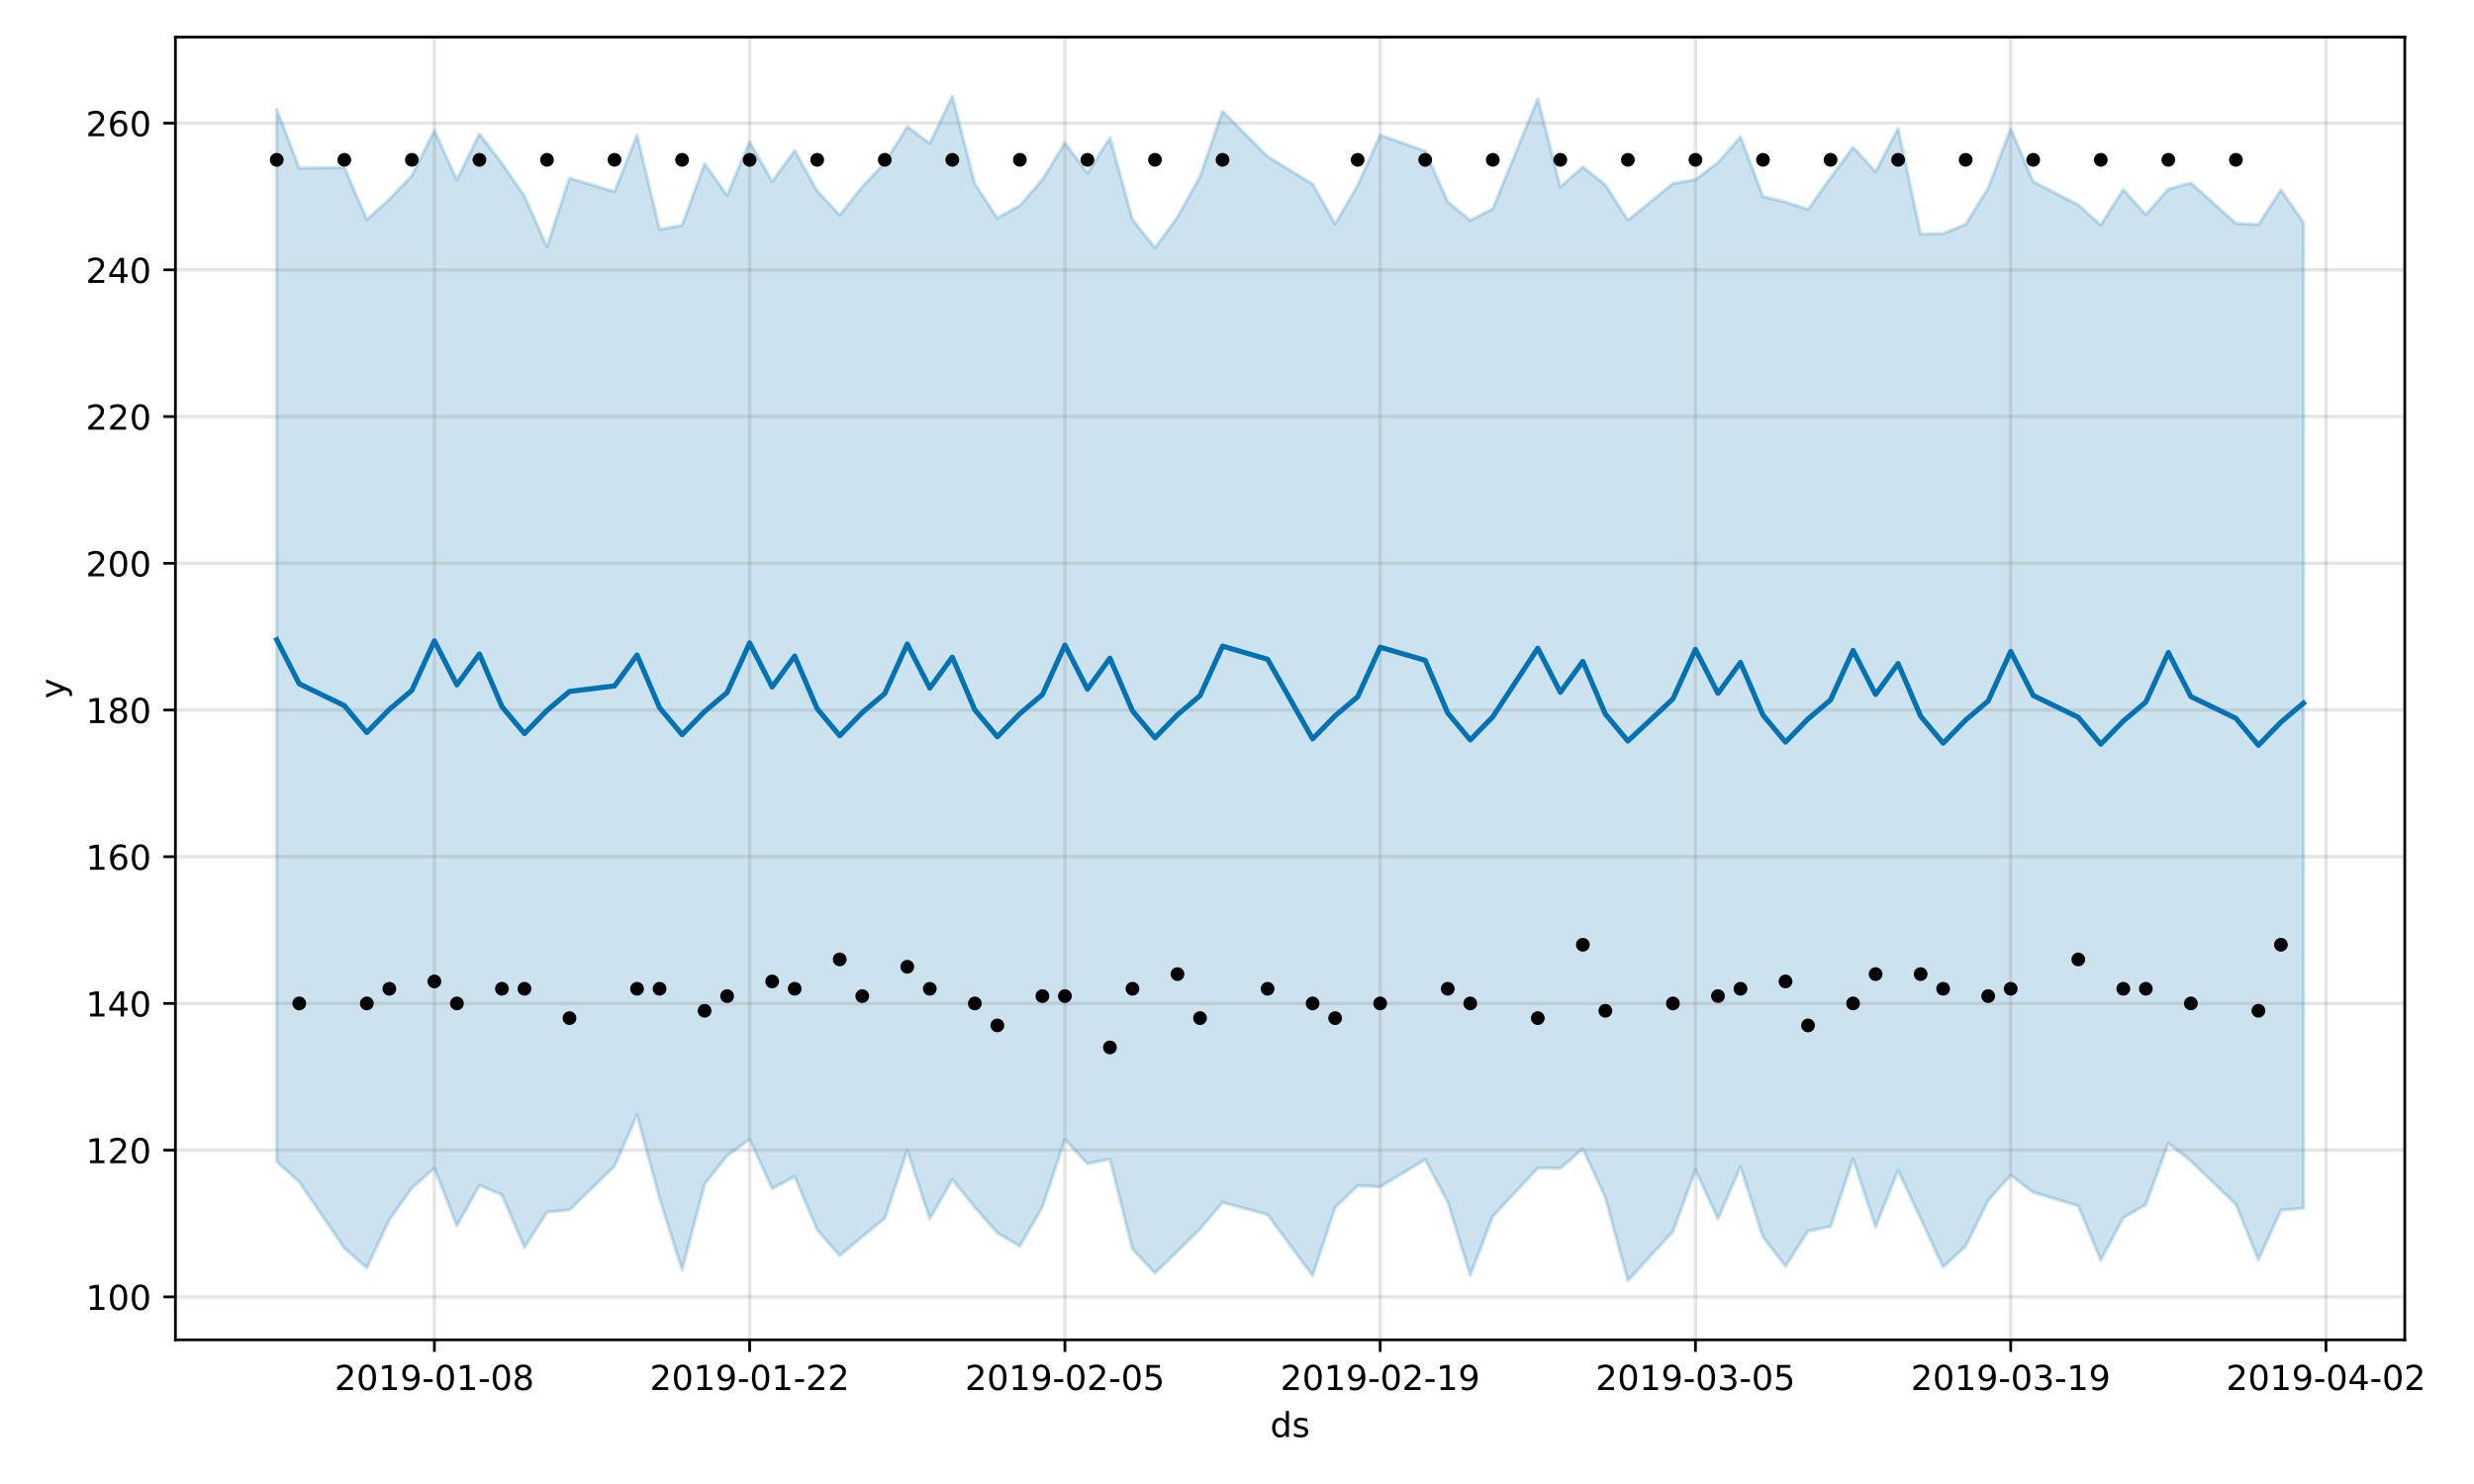 <?xml version="1.0" encoding="utf-8" standalone="no"?>
<!DOCTYPE svg PUBLIC "-//W3C//DTD SVG 1.1//EN"
  "http://www.w3.org/Graphics/SVG/1.1/DTD/svg11.dtd">
<!-- Created with matplotlib (https://matplotlib.org/) -->
<svg height="432pt" version="1.1" viewBox="0 0 720 432" width="720pt" xmlns="http://www.w3.org/2000/svg" xmlns:xlink="http://www.w3.org/1999/xlink">
 <defs>
  <style type="text/css">
*{stroke-linecap:butt;stroke-linejoin:round;}
  </style>
 </defs>
 <g id="figure_1">
  <g id="patch_1">
   <path d="M 0 432 
L 720 432 
L 720 0 
L 0 0 
z
" style="fill:#ffffff;"/>
  </g>
  <g id="axes_1">
   <g id="patch_2">
    <path d="M 51.05 390.04 
L 699.857 390.04 
L 699.857 10.8 
L 51.05 10.8 
z
" style="fill:#ffffff;"/>
   </g>
   <g id="PolyCollection_1">
    <defs>
     <path d="M 80.541 -400.22 
L 80.541 -93.828 
L 87.095 -87.926 
L 100.202 -68.665 
L 106.756 -62.913 
L 113.309 -76.949 
L 119.863 -86.147 
L 126.417 -91.925 
L 132.97 -75.17 
L 139.524 -86.949 
L 146.077 -84.189 
L 152.631 -68.856 
L 159.185 -79.126 
L 165.738 -79.77 
L 178.845 -92.521 
L 185.399 -107.463 
L 191.953 -83.178 
L 198.506 -62.327 
L 205.06 -87.32 
L 211.613 -95.576 
L 218.167 -100.339 
L 224.721 -85.986 
L 231.274 -89.497 
L 237.828 -73.987 
L 244.381 -66.46 
L 250.935 -72.018 
L 257.489 -77.312 
L 264.042 -97.127 
L 270.596 -77.216 
L 277.15 -88.622 
L 283.703 -80.55 
L 290.257 -73.068 
L 296.81 -69.225 
L 303.364 -80.638 
L 309.918 -100.311 
L 316.471 -93.233 
L 323.025 -94.559 
L 329.578 -68.384 
L 336.132 -61.383 
L 342.686 -67.77 
L 349.239 -74.231 
L 355.793 -81.958 
L 368.9 -78.413 
L 382.007 -60.62 
L 388.561 -80.498 
L 395.114 -86.854 
L 401.668 -86.509 
L 414.775 -94.444 
L 421.329 -82.123 
L 427.883 -60.771 
L 434.436 -77.873 
L 447.543 -91.987 
L 454.097 -91.915 
L 460.651 -97.552 
L 467.204 -83.427 
L 473.758 -59.198 
L 486.865 -73.488 
L 493.419 -91.397 
L 499.972 -77.185 
L 506.526 -92.347 
L 513.079 -71.926 
L 519.633 -63.377 
L 526.187 -73.609 
L 532.74 -74.936 
L 539.294 -94.679 
L 545.847 -74.91 
L 552.401 -91.252 
L 558.955 -77.263 
L 565.508 -63.144 
L 572.062 -69.238 
L 578.616 -82.535 
L 585.169 -89.896 
L 591.723 -84.89 
L 604.83 -80.954 
L 611.384 -65.148 
L 617.937 -77.465 
L 624.491 -81.346 
L 631.044 -99.173 
L 637.598 -93.996 
L 650.705 -81.389 
L 657.259 -65.258 
L 663.812 -79.7 
L 670.366 -80.284 
L 670.366 -367.226 
L 670.366 -367.226 
L 663.812 -376.706 
L 657.259 -366.613 
L 650.705 -366.992 
L 637.598 -378.747 
L 631.044 -376.953 
L 624.491 -369.497 
L 617.937 -376.847 
L 611.384 -366.512 
L 604.83 -372.361 
L 591.723 -379.108 
L 585.169 -394.553 
L 578.616 -377.231 
L 572.062 -366.682 
L 565.508 -364.008 
L 558.955 -363.848 
L 552.401 -394.576 
L 545.847 -382.025 
L 539.294 -389.149 
L 532.74 -380.255 
L 526.187 -371.007 
L 519.633 -373.205 
L 513.079 -374.755 
L 506.526 -392.185 
L 499.972 -384.674 
L 493.419 -379.706 
L 486.865 -378.545 
L 473.758 -367.907 
L 467.204 -378.198 
L 460.651 -383.389 
L 454.097 -377.55 
L 447.543 -403.242 
L 434.436 -371.226 
L 427.883 -367.84 
L 421.329 -373.244 
L 414.775 -388.043 
L 401.668 -392.654 
L 395.114 -377.992 
L 388.561 -366.814 
L 382.007 -378.416 
L 368.9 -386.427 
L 355.793 -399.586 
L 349.239 -380.606 
L 342.686 -368.794 
L 336.132 -359.853 
L 329.578 -368.101 
L 323.025 -391.837 
L 316.471 -381.626 
L 309.918 -390.406 
L 303.364 -379.722 
L 296.81 -372.172 
L 290.257 -368.513 
L 283.703 -378.475 
L 277.15 -403.962 
L 270.596 -390.278 
L 264.042 -395.135 
L 257.489 -384.576 
L 250.935 -377.623 
L 244.381 -369.392 
L 237.828 -376.395 
L 231.274 -388.142 
L 224.721 -379.195 
L 218.167 -390.694 
L 211.613 -375.117 
L 205.06 -384.345 
L 198.506 -366.392 
L 191.953 -365.197 
L 185.399 -392.638 
L 178.845 -376.205 
L 165.738 -380.142 
L 159.185 -360.135 
L 152.631 -374.916 
L 146.077 -384.444 
L 139.524 -393.035 
L 132.97 -379.612 
L 126.417 -394.008 
L 119.863 -380.873 
L 113.309 -373.952 
L 106.756 -368.092 
L 100.202 -383.273 
L 87.095 -383.039 
L 80.541 -400.22 
z
" id="meabf292e56" style="stroke:#0072b2;stroke-opacity:0.2;"/>
    </defs>
    <g clip-path="url(#p8f4b15026d)">
     <use style="fill:#0072b2;fill-opacity:0.2;stroke:#0072b2;stroke-opacity:0.2;" x="0" xlink:href="#meabf292e56" y="432"/>
    </g>
   </g>
   <g id="matplotlib.axis_1">
    <g id="xtick_1">
     <g id="line2d_1">
      <path clip-path="url(#p8f4b15026d)" d="M 126.417 390.04 
L 126.417 10.8 
" style="fill:none;stroke:#808080;stroke-linecap:square;stroke-opacity:0.2;"/>
     </g>
     <g id="line2d_2">
      <defs>
       <path d="M 0 0 
L 0 3.5 
" id="m837f7b679f" style="stroke:#000000;stroke-width:0.8;"/>
      </defs>
      <g>
       <use style="stroke:#000000;stroke-width:0.8;" x="126.417" xlink:href="#m837f7b679f" y="390.04"/>
      </g>
     </g>
     <g id="text_1">
      <!-- 2019-01-08 -->
      <defs>
       <path d="M 19.188 8.297 
L 53.609 8.297 
L 53.609 0 
L 7.328 0 
L 7.328 8.297 
Q 12.938 14.109 22.625 23.891 
Q 32.328 33.688 34.812 36.531 
Q 39.547 41.844 41.422 45.531 
Q 43.312 49.219 43.312 52.781 
Q 43.312 58.594 39.234 62.25 
Q 35.156 65.922 28.609 65.922 
Q 23.969 65.922 18.812 64.312 
Q 13.672 62.703 7.812 59.422 
L 7.812 69.391 
Q 13.766 71.781 18.938 73 
Q 24.125 74.219 28.422 74.219 
Q 39.75 74.219 46.484 68.547 
Q 53.219 62.891 53.219 53.422 
Q 53.219 48.922 51.531 44.891 
Q 49.859 40.875 45.406 35.406 
Q 44.188 33.984 37.641 27.219 
Q 31.109 20.453 19.188 8.297 
z
" id="DejaVuSans-50"/>
       <path d="M 31.781 66.406 
Q 24.172 66.406 20.328 58.906 
Q 16.5 51.422 16.5 36.375 
Q 16.5 21.391 20.328 13.891 
Q 24.172 6.391 31.781 6.391 
Q 39.453 6.391 43.281 13.891 
Q 47.125 21.391 47.125 36.375 
Q 47.125 51.422 43.281 58.906 
Q 39.453 66.406 31.781 66.406 
z
M 31.781 74.219 
Q 44.047 74.219 50.516 64.516 
Q 56.984 54.828 56.984 36.375 
Q 56.984 17.969 50.516 8.266 
Q 44.047 -1.422 31.781 -1.422 
Q 19.531 -1.422 13.062 8.266 
Q 6.594 17.969 6.594 36.375 
Q 6.594 54.828 13.062 64.516 
Q 19.531 74.219 31.781 74.219 
z
" id="DejaVuSans-48"/>
       <path d="M 12.406 8.297 
L 28.516 8.297 
L 28.516 63.922 
L 10.984 60.406 
L 10.984 69.391 
L 28.422 72.906 
L 38.281 72.906 
L 38.281 8.297 
L 54.391 8.297 
L 54.391 0 
L 12.406 0 
z
" id="DejaVuSans-49"/>
       <path d="M 10.984 1.516 
L 10.984 10.5 
Q 14.703 8.734 18.5 7.812 
Q 22.312 6.891 25.984 6.891 
Q 35.75 6.891 40.891 13.453 
Q 46.047 20.016 46.781 33.406 
Q 43.953 29.203 39.594 26.953 
Q 35.25 24.703 29.984 24.703 
Q 19.047 24.703 12.672 31.312 
Q 6.297 37.938 6.297 49.422 
Q 6.297 60.641 12.938 67.422 
Q 19.578 74.219 30.609 74.219 
Q 43.266 74.219 49.922 64.516 
Q 56.594 54.828 56.594 36.375 
Q 56.594 19.141 48.406 8.859 
Q 40.234 -1.422 26.422 -1.422 
Q 22.703 -1.422 18.891 -0.688 
Q 15.094 0.047 10.984 1.516 
z
M 30.609 32.422 
Q 37.25 32.422 41.125 36.953 
Q 45.016 41.5 45.016 49.422 
Q 45.016 57.281 41.125 61.844 
Q 37.25 66.406 30.609 66.406 
Q 23.969 66.406 20.094 61.844 
Q 16.219 57.281 16.219 49.422 
Q 16.219 41.5 20.094 36.953 
Q 23.969 32.422 30.609 32.422 
z
" id="DejaVuSans-57"/>
       <path d="M 4.891 31.391 
L 31.203 31.391 
L 31.203 23.391 
L 4.891 23.391 
z
" id="DejaVuSans-45"/>
       <path d="M 31.781 34.625 
Q 24.75 34.625 20.719 30.859 
Q 16.703 27.094 16.703 20.516 
Q 16.703 13.922 20.719 10.156 
Q 24.75 6.391 31.781 6.391 
Q 38.812 6.391 42.859 10.172 
Q 46.922 13.969 46.922 20.516 
Q 46.922 27.094 42.891 30.859 
Q 38.875 34.625 31.781 34.625 
z
M 21.922 38.812 
Q 15.578 40.375 12.031 44.719 
Q 8.5 49.078 8.5 55.328 
Q 8.5 64.062 14.719 69.141 
Q 20.953 74.219 31.781 74.219 
Q 42.672 74.219 48.875 69.141 
Q 55.078 64.062 55.078 55.328 
Q 55.078 49.078 51.531 44.719 
Q 48 40.375 41.703 38.812 
Q 48.828 37.156 52.797 32.312 
Q 56.781 27.484 56.781 20.516 
Q 56.781 9.906 50.312 4.234 
Q 43.844 -1.422 31.781 -1.422 
Q 19.734 -1.422 13.25 4.234 
Q 6.781 9.906 6.781 20.516 
Q 6.781 27.484 10.781 32.312 
Q 14.797 37.156 21.922 38.812 
z
M 18.312 54.391 
Q 18.312 48.734 21.844 45.562 
Q 25.391 42.391 31.781 42.391 
Q 38.141 42.391 41.719 45.562 
Q 45.312 48.734 45.312 54.391 
Q 45.312 60.062 41.719 63.234 
Q 38.141 66.406 31.781 66.406 
Q 25.391 66.406 21.844 63.234 
Q 18.312 60.062 18.312 54.391 
z
" id="DejaVuSans-56"/>
      </defs>
      <g transform="translate(97.359 404.638)scale(0.1 -0.1)">
       <use xlink:href="#DejaVuSans-50"/>
       <use x="63.623" xlink:href="#DejaVuSans-48"/>
       <use x="127.246" xlink:href="#DejaVuSans-49"/>
       <use x="190.869" xlink:href="#DejaVuSans-57"/>
       <use x="254.492" xlink:href="#DejaVuSans-45"/>
       <use x="290.576" xlink:href="#DejaVuSans-48"/>
       <use x="354.199" xlink:href="#DejaVuSans-49"/>
       <use x="417.822" xlink:href="#DejaVuSans-45"/>
       <use x="453.906" xlink:href="#DejaVuSans-48"/>
       <use x="517.529" xlink:href="#DejaVuSans-56"/>
      </g>
     </g>
    </g>
    <g id="xtick_2">
     <g id="line2d_3">
      <path clip-path="url(#p8f4b15026d)" d="M 218.167 390.04 
L 218.167 10.8 
" style="fill:none;stroke:#808080;stroke-linecap:square;stroke-opacity:0.2;"/>
     </g>
     <g id="line2d_4">
      <g>
       <use style="stroke:#000000;stroke-width:0.8;" x="218.167" xlink:href="#m837f7b679f" y="390.04"/>
      </g>
     </g>
     <g id="text_2">
      <!-- 2019-01-22 -->
      <g transform="translate(189.109 404.638)scale(0.1 -0.1)">
       <use xlink:href="#DejaVuSans-50"/>
       <use x="63.623" xlink:href="#DejaVuSans-48"/>
       <use x="127.246" xlink:href="#DejaVuSans-49"/>
       <use x="190.869" xlink:href="#DejaVuSans-57"/>
       <use x="254.492" xlink:href="#DejaVuSans-45"/>
       <use x="290.576" xlink:href="#DejaVuSans-48"/>
       <use x="354.199" xlink:href="#DejaVuSans-49"/>
       <use x="417.822" xlink:href="#DejaVuSans-45"/>
       <use x="453.906" xlink:href="#DejaVuSans-50"/>
       <use x="517.529" xlink:href="#DejaVuSans-50"/>
      </g>
     </g>
    </g>
    <g id="xtick_3">
     <g id="line2d_5">
      <path clip-path="url(#p8f4b15026d)" d="M 309.918 390.04 
L 309.918 10.8 
" style="fill:none;stroke:#808080;stroke-linecap:square;stroke-opacity:0.2;"/>
     </g>
     <g id="line2d_6">
      <g>
       <use style="stroke:#000000;stroke-width:0.8;" x="309.918" xlink:href="#m837f7b679f" y="390.04"/>
      </g>
     </g>
     <g id="text_3">
      <!-- 2019-02-05 -->
      <defs>
       <path d="M 10.797 72.906 
L 49.516 72.906 
L 49.516 64.594 
L 19.828 64.594 
L 19.828 46.734 
Q 21.969 47.469 24.109 47.828 
Q 26.266 48.188 28.422 48.188 
Q 40.625 48.188 47.75 41.5 
Q 54.891 34.812 54.891 23.391 
Q 54.891 11.625 47.562 5.094 
Q 40.234 -1.422 26.906 -1.422 
Q 22.312 -1.422 17.547 -0.641 
Q 12.797 0.141 7.719 1.703 
L 7.719 11.625 
Q 12.109 9.234 16.797 8.062 
Q 21.484 6.891 26.703 6.891 
Q 35.156 6.891 40.078 11.328 
Q 45.016 15.766 45.016 23.391 
Q 45.016 31 40.078 35.438 
Q 35.156 39.891 26.703 39.891 
Q 22.75 39.891 18.812 39.016 
Q 14.891 38.141 10.797 36.281 
z
" id="DejaVuSans-53"/>
      </defs>
      <g transform="translate(280.86 404.638)scale(0.1 -0.1)">
       <use xlink:href="#DejaVuSans-50"/>
       <use x="63.623" xlink:href="#DejaVuSans-48"/>
       <use x="127.246" xlink:href="#DejaVuSans-49"/>
       <use x="190.869" xlink:href="#DejaVuSans-57"/>
       <use x="254.492" xlink:href="#DejaVuSans-45"/>
       <use x="290.576" xlink:href="#DejaVuSans-48"/>
       <use x="354.199" xlink:href="#DejaVuSans-50"/>
       <use x="417.822" xlink:href="#DejaVuSans-45"/>
       <use x="453.906" xlink:href="#DejaVuSans-48"/>
       <use x="517.529" xlink:href="#DejaVuSans-53"/>
      </g>
     </g>
    </g>
    <g id="xtick_4">
     <g id="line2d_7">
      <path clip-path="url(#p8f4b15026d)" d="M 401.668 390.04 
L 401.668 10.8 
" style="fill:none;stroke:#808080;stroke-linecap:square;stroke-opacity:0.2;"/>
     </g>
     <g id="line2d_8">
      <g>
       <use style="stroke:#000000;stroke-width:0.8;" x="401.668" xlink:href="#m837f7b679f" y="390.04"/>
      </g>
     </g>
     <g id="text_4">
      <!-- 2019-02-19 -->
      <g transform="translate(372.61 404.638)scale(0.1 -0.1)">
       <use xlink:href="#DejaVuSans-50"/>
       <use x="63.623" xlink:href="#DejaVuSans-48"/>
       <use x="127.246" xlink:href="#DejaVuSans-49"/>
       <use x="190.869" xlink:href="#DejaVuSans-57"/>
       <use x="254.492" xlink:href="#DejaVuSans-45"/>
       <use x="290.576" xlink:href="#DejaVuSans-48"/>
       <use x="354.199" xlink:href="#DejaVuSans-50"/>
       <use x="417.822" xlink:href="#DejaVuSans-45"/>
       <use x="453.906" xlink:href="#DejaVuSans-49"/>
       <use x="517.529" xlink:href="#DejaVuSans-57"/>
      </g>
     </g>
    </g>
    <g id="xtick_5">
     <g id="line2d_9">
      <path clip-path="url(#p8f4b15026d)" d="M 493.419 390.04 
L 493.419 10.8 
" style="fill:none;stroke:#808080;stroke-linecap:square;stroke-opacity:0.2;"/>
     </g>
     <g id="line2d_10">
      <g>
       <use style="stroke:#000000;stroke-width:0.8;" x="493.419" xlink:href="#m837f7b679f" y="390.04"/>
      </g>
     </g>
     <g id="text_5">
      <!-- 2019-03-05 -->
      <defs>
       <path d="M 40.578 39.312 
Q 47.656 37.797 51.625 33 
Q 55.609 28.219 55.609 21.188 
Q 55.609 10.406 48.188 4.484 
Q 40.766 -1.422 27.094 -1.422 
Q 22.516 -1.422 17.656 -0.516 
Q 12.797 0.391 7.625 2.203 
L 7.625 11.719 
Q 11.719 9.328 16.594 8.109 
Q 21.484 6.891 26.812 6.891 
Q 36.078 6.891 40.938 10.547 
Q 45.797 14.203 45.797 21.188 
Q 45.797 27.641 41.281 31.266 
Q 36.766 34.906 28.719 34.906 
L 20.219 34.906 
L 20.219 43.016 
L 29.109 43.016 
Q 36.375 43.016 40.234 45.922 
Q 44.094 48.828 44.094 54.297 
Q 44.094 59.906 40.109 62.906 
Q 36.141 65.922 28.719 65.922 
Q 24.656 65.922 20.016 65.031 
Q 15.375 64.156 9.812 62.312 
L 9.812 71.094 
Q 15.438 72.656 20.344 73.438 
Q 25.25 74.219 29.594 74.219 
Q 40.828 74.219 47.359 69.109 
Q 53.906 64.016 53.906 55.328 
Q 53.906 49.266 50.438 45.094 
Q 46.969 40.922 40.578 39.312 
z
" id="DejaVuSans-51"/>
      </defs>
      <g transform="translate(464.361 404.638)scale(0.1 -0.1)">
       <use xlink:href="#DejaVuSans-50"/>
       <use x="63.623" xlink:href="#DejaVuSans-48"/>
       <use x="127.246" xlink:href="#DejaVuSans-49"/>
       <use x="190.869" xlink:href="#DejaVuSans-57"/>
       <use x="254.492" xlink:href="#DejaVuSans-45"/>
       <use x="290.576" xlink:href="#DejaVuSans-48"/>
       <use x="354.199" xlink:href="#DejaVuSans-51"/>
       <use x="417.822" xlink:href="#DejaVuSans-45"/>
       <use x="453.906" xlink:href="#DejaVuSans-48"/>
       <use x="517.529" xlink:href="#DejaVuSans-53"/>
      </g>
     </g>
    </g>
    <g id="xtick_6">
     <g id="line2d_11">
      <path clip-path="url(#p8f4b15026d)" d="M 585.169 390.04 
L 585.169 10.8 
" style="fill:none;stroke:#808080;stroke-linecap:square;stroke-opacity:0.2;"/>
     </g>
     <g id="line2d_12">
      <g>
       <use style="stroke:#000000;stroke-width:0.8;" x="585.169" xlink:href="#m837f7b679f" y="390.04"/>
      </g>
     </g>
     <g id="text_6">
      <!-- 2019-03-19 -->
      <g transform="translate(556.111 404.638)scale(0.1 -0.1)">
       <use xlink:href="#DejaVuSans-50"/>
       <use x="63.623" xlink:href="#DejaVuSans-48"/>
       <use x="127.246" xlink:href="#DejaVuSans-49"/>
       <use x="190.869" xlink:href="#DejaVuSans-57"/>
       <use x="254.492" xlink:href="#DejaVuSans-45"/>
       <use x="290.576" xlink:href="#DejaVuSans-48"/>
       <use x="354.199" xlink:href="#DejaVuSans-51"/>
       <use x="417.822" xlink:href="#DejaVuSans-45"/>
       <use x="453.906" xlink:href="#DejaVuSans-49"/>
       <use x="517.529" xlink:href="#DejaVuSans-57"/>
      </g>
     </g>
    </g>
    <g id="xtick_7">
     <g id="line2d_13">
      <path clip-path="url(#p8f4b15026d)" d="M 676.92 390.04 
L 676.92 10.8 
" style="fill:none;stroke:#808080;stroke-linecap:square;stroke-opacity:0.2;"/>
     </g>
     <g id="line2d_14">
      <g>
       <use style="stroke:#000000;stroke-width:0.8;" x="676.92" xlink:href="#m837f7b679f" y="390.04"/>
      </g>
     </g>
     <g id="text_7">
      <!-- 2019-04-02 -->
      <defs>
       <path d="M 37.797 64.312 
L 12.891 25.391 
L 37.797 25.391 
z
M 35.203 72.906 
L 47.609 72.906 
L 47.609 25.391 
L 58.016 25.391 
L 58.016 17.188 
L 47.609 17.188 
L 47.609 0 
L 37.797 0 
L 37.797 17.188 
L 4.891 17.188 
L 4.891 26.703 
z
" id="DejaVuSans-52"/>
      </defs>
      <g transform="translate(647.862 404.638)scale(0.1 -0.1)">
       <use xlink:href="#DejaVuSans-50"/>
       <use x="63.623" xlink:href="#DejaVuSans-48"/>
       <use x="127.246" xlink:href="#DejaVuSans-49"/>
       <use x="190.869" xlink:href="#DejaVuSans-57"/>
       <use x="254.492" xlink:href="#DejaVuSans-45"/>
       <use x="290.576" xlink:href="#DejaVuSans-48"/>
       <use x="354.199" xlink:href="#DejaVuSans-52"/>
       <use x="417.822" xlink:href="#DejaVuSans-45"/>
       <use x="453.906" xlink:href="#DejaVuSans-48"/>
       <use x="517.529" xlink:href="#DejaVuSans-50"/>
      </g>
     </g>
    </g>
    <g id="text_8">
     <!-- ds -->
     <defs>
      <path d="M 45.406 46.391 
L 45.406 75.984 
L 54.391 75.984 
L 54.391 0 
L 45.406 0 
L 45.406 8.203 
Q 42.578 3.328 38.25 0.953 
Q 33.938 -1.422 27.875 -1.422 
Q 17.969 -1.422 11.734 6.484 
Q 5.516 14.406 5.516 27.297 
Q 5.516 40.188 11.734 48.094 
Q 17.969 56 27.875 56 
Q 33.938 56 38.25 53.625 
Q 42.578 51.266 45.406 46.391 
z
M 14.797 27.297 
Q 14.797 17.391 18.875 11.75 
Q 22.953 6.109 30.078 6.109 
Q 37.203 6.109 41.297 11.75 
Q 45.406 17.391 45.406 27.297 
Q 45.406 37.203 41.297 42.844 
Q 37.203 48.484 30.078 48.484 
Q 22.953 48.484 18.875 42.844 
Q 14.797 37.203 14.797 27.297 
z
" id="DejaVuSans-100"/>
      <path d="M 44.281 53.078 
L 44.281 44.578 
Q 40.484 46.531 36.375 47.5 
Q 32.281 48.484 27.875 48.484 
Q 21.188 48.484 17.844 46.438 
Q 14.5 44.391 14.5 40.281 
Q 14.5 37.156 16.891 35.375 
Q 19.281 33.594 26.516 31.984 
L 29.594 31.297 
Q 39.156 29.25 43.188 25.516 
Q 47.219 21.781 47.219 15.094 
Q 47.219 7.469 41.188 3.016 
Q 35.156 -1.422 24.609 -1.422 
Q 20.219 -1.422 15.453 -0.562 
Q 10.688 0.297 5.422 2 
L 5.422 11.281 
Q 10.406 8.688 15.234 7.391 
Q 20.062 6.109 24.812 6.109 
Q 31.156 6.109 34.562 8.281 
Q 37.984 10.453 37.984 14.406 
Q 37.984 18.062 35.516 20.016 
Q 33.062 21.969 24.703 23.781 
L 21.578 24.516 
Q 13.234 26.266 9.516 29.906 
Q 5.812 33.547 5.812 39.891 
Q 5.812 47.609 11.281 51.797 
Q 16.75 56 26.812 56 
Q 31.781 56 36.172 55.266 
Q 40.578 54.547 44.281 53.078 
z
" id="DejaVuSans-115"/>
     </defs>
     <g transform="translate(369.675 418.317)scale(0.1 -0.1)">
      <use xlink:href="#DejaVuSans-100"/>
      <use x="63.477" xlink:href="#DejaVuSans-115"/>
     </g>
    </g>
   </g>
   <g id="matplotlib.axis_2">
    <g id="ytick_1">
     <g id="line2d_15">
      <path clip-path="url(#p8f4b15026d)" d="M 51.05 377.526 
L 699.857 377.526 
" style="fill:none;stroke:#808080;stroke-linecap:square;stroke-opacity:0.2;"/>
     </g>
     <g id="line2d_16">
      <defs>
       <path d="M 0 0 
L -3.5 0 
" id="mf5dab2553b" style="stroke:#000000;stroke-width:0.8;"/>
      </defs>
      <g>
       <use style="stroke:#000000;stroke-width:0.8;" x="51.05" xlink:href="#mf5dab2553b" y="377.526"/>
      </g>
     </g>
     <g id="text_9">
      <!-- 100 -->
      <g transform="translate(24.962 381.325)scale(0.1 -0.1)">
       <use xlink:href="#DejaVuSans-49"/>
       <use x="63.623" xlink:href="#DejaVuSans-48"/>
       <use x="127.246" xlink:href="#DejaVuSans-48"/>
      </g>
     </g>
    </g>
    <g id="ytick_2">
     <g id="line2d_17">
      <path clip-path="url(#p8f4b15026d)" d="M 51.05 334.816 
L 699.857 334.816 
" style="fill:none;stroke:#808080;stroke-linecap:square;stroke-opacity:0.2;"/>
     </g>
     <g id="line2d_18">
      <g>
       <use style="stroke:#000000;stroke-width:0.8;" x="51.05" xlink:href="#mf5dab2553b" y="334.816"/>
      </g>
     </g>
     <g id="text_10">
      <!-- 120 -->
      <g transform="translate(24.962 338.615)scale(0.1 -0.1)">
       <use xlink:href="#DejaVuSans-49"/>
       <use x="63.623" xlink:href="#DejaVuSans-50"/>
       <use x="127.246" xlink:href="#DejaVuSans-48"/>
      </g>
     </g>
    </g>
    <g id="ytick_3">
     <g id="line2d_19">
      <path clip-path="url(#p8f4b15026d)" d="M 51.05 292.106 
L 699.857 292.106 
" style="fill:none;stroke:#808080;stroke-linecap:square;stroke-opacity:0.2;"/>
     </g>
     <g id="line2d_20">
      <g>
       <use style="stroke:#000000;stroke-width:0.8;" x="51.05" xlink:href="#mf5dab2553b" y="292.106"/>
      </g>
     </g>
     <g id="text_11">
      <!-- 140 -->
      <g transform="translate(24.962 295.905)scale(0.1 -0.1)">
       <use xlink:href="#DejaVuSans-49"/>
       <use x="63.623" xlink:href="#DejaVuSans-52"/>
       <use x="127.246" xlink:href="#DejaVuSans-48"/>
      </g>
     </g>
    </g>
    <g id="ytick_4">
     <g id="line2d_21">
      <path clip-path="url(#p8f4b15026d)" d="M 51.05 249.396 
L 699.857 249.396 
" style="fill:none;stroke:#808080;stroke-linecap:square;stroke-opacity:0.2;"/>
     </g>
     <g id="line2d_22">
      <g>
       <use style="stroke:#000000;stroke-width:0.8;" x="51.05" xlink:href="#mf5dab2553b" y="249.396"/>
      </g>
     </g>
     <g id="text_12">
      <!-- 160 -->
      <defs>
       <path d="M 33.016 40.375 
Q 26.375 40.375 22.484 35.828 
Q 18.609 31.297 18.609 23.391 
Q 18.609 15.531 22.484 10.953 
Q 26.375 6.391 33.016 6.391 
Q 39.656 6.391 43.531 10.953 
Q 47.406 15.531 47.406 23.391 
Q 47.406 31.297 43.531 35.828 
Q 39.656 40.375 33.016 40.375 
z
M 52.594 71.297 
L 52.594 62.312 
Q 48.875 64.062 45.094 64.984 
Q 41.312 65.922 37.594 65.922 
Q 27.828 65.922 22.672 59.328 
Q 17.531 52.734 16.797 39.406 
Q 19.672 43.656 24.016 45.922 
Q 28.375 48.188 33.594 48.188 
Q 44.578 48.188 50.953 41.516 
Q 57.328 34.859 57.328 23.391 
Q 57.328 12.156 50.688 5.359 
Q 44.047 -1.422 33.016 -1.422 
Q 20.359 -1.422 13.672 8.266 
Q 6.984 17.969 6.984 36.375 
Q 6.984 53.656 15.188 63.938 
Q 23.391 74.219 37.203 74.219 
Q 40.922 74.219 44.703 73.484 
Q 48.484 72.75 52.594 71.297 
z
" id="DejaVuSans-54"/>
      </defs>
      <g transform="translate(24.962 253.195)scale(0.1 -0.1)">
       <use xlink:href="#DejaVuSans-49"/>
       <use x="63.623" xlink:href="#DejaVuSans-54"/>
       <use x="127.246" xlink:href="#DejaVuSans-48"/>
      </g>
     </g>
    </g>
    <g id="ytick_5">
     <g id="line2d_23">
      <path clip-path="url(#p8f4b15026d)" d="M 51.05 206.686 
L 699.857 206.686 
" style="fill:none;stroke:#808080;stroke-linecap:square;stroke-opacity:0.2;"/>
     </g>
     <g id="line2d_24">
      <g>
       <use style="stroke:#000000;stroke-width:0.8;" x="51.05" xlink:href="#mf5dab2553b" y="206.686"/>
      </g>
     </g>
     <g id="text_13">
      <!-- 180 -->
      <g transform="translate(24.962 210.485)scale(0.1 -0.1)">
       <use xlink:href="#DejaVuSans-49"/>
       <use x="63.623" xlink:href="#DejaVuSans-56"/>
       <use x="127.246" xlink:href="#DejaVuSans-48"/>
      </g>
     </g>
    </g>
    <g id="ytick_6">
     <g id="line2d_25">
      <path clip-path="url(#p8f4b15026d)" d="M 51.05 163.976 
L 699.857 163.976 
" style="fill:none;stroke:#808080;stroke-linecap:square;stroke-opacity:0.2;"/>
     </g>
     <g id="line2d_26">
      <g>
       <use style="stroke:#000000;stroke-width:0.8;" x="51.05" xlink:href="#mf5dab2553b" y="163.976"/>
      </g>
     </g>
     <g id="text_14">
      <!-- 200 -->
      <g transform="translate(24.962 167.776)scale(0.1 -0.1)">
       <use xlink:href="#DejaVuSans-50"/>
       <use x="63.623" xlink:href="#DejaVuSans-48"/>
       <use x="127.246" xlink:href="#DejaVuSans-48"/>
      </g>
     </g>
    </g>
    <g id="ytick_7">
     <g id="line2d_27">
      <path clip-path="url(#p8f4b15026d)" d="M 51.05 121.266 
L 699.857 121.266 
" style="fill:none;stroke:#808080;stroke-linecap:square;stroke-opacity:0.2;"/>
     </g>
     <g id="line2d_28">
      <g>
       <use style="stroke:#000000;stroke-width:0.8;" x="51.05" xlink:href="#mf5dab2553b" y="121.266"/>
      </g>
     </g>
     <g id="text_15">
      <!-- 220 -->
      <g transform="translate(24.962 125.066)scale(0.1 -0.1)">
       <use xlink:href="#DejaVuSans-50"/>
       <use x="63.623" xlink:href="#DejaVuSans-50"/>
       <use x="127.246" xlink:href="#DejaVuSans-48"/>
      </g>
     </g>
    </g>
    <g id="ytick_8">
     <g id="line2d_29">
      <path clip-path="url(#p8f4b15026d)" d="M 51.05 78.556 
L 699.857 78.556 
" style="fill:none;stroke:#808080;stroke-linecap:square;stroke-opacity:0.2;"/>
     </g>
     <g id="line2d_30">
      <g>
       <use style="stroke:#000000;stroke-width:0.8;" x="51.05" xlink:href="#mf5dab2553b" y="78.556"/>
      </g>
     </g>
     <g id="text_16">
      <!-- 240 -->
      <g transform="translate(24.962 82.356)scale(0.1 -0.1)">
       <use xlink:href="#DejaVuSans-50"/>
       <use x="63.623" xlink:href="#DejaVuSans-52"/>
       <use x="127.246" xlink:href="#DejaVuSans-48"/>
      </g>
     </g>
    </g>
    <g id="ytick_9">
     <g id="line2d_31">
      <path clip-path="url(#p8f4b15026d)" d="M 51.05 35.846 
L 699.857 35.846 
" style="fill:none;stroke:#808080;stroke-linecap:square;stroke-opacity:0.2;"/>
     </g>
     <g id="line2d_32">
      <g>
       <use style="stroke:#000000;stroke-width:0.8;" x="51.05" xlink:href="#mf5dab2553b" y="35.846"/>
      </g>
     </g>
     <g id="text_17">
      <!-- 260 -->
      <g transform="translate(24.962 39.646)scale(0.1 -0.1)">
       <use xlink:href="#DejaVuSans-50"/>
       <use x="63.623" xlink:href="#DejaVuSans-54"/>
       <use x="127.246" xlink:href="#DejaVuSans-48"/>
      </g>
     </g>
    </g>
    <g id="text_18">
     <!-- y -->
     <defs>
      <path d="M 32.172 -5.078 
Q 28.375 -14.844 24.75 -17.812 
Q 21.141 -20.797 15.094 -20.797 
L 7.906 -20.797 
L 7.906 -13.281 
L 13.188 -13.281 
Q 16.891 -13.281 18.938 -11.516 
Q 21 -9.766 23.484 -3.219 
L 25.094 0.875 
L 2.984 54.688 
L 12.5 54.688 
L 29.594 11.922 
L 46.688 54.688 
L 56.203 54.688 
z
" id="DejaVuSans-121"/>
     </defs>
     <g transform="translate(18.883 203.379)rotate(-90)scale(0.1 -0.1)">
      <use xlink:href="#DejaVuSans-121"/>
     </g>
    </g>
   </g>
   <g id="line2d_33">
    <defs>
     <path d="M 0 1.5 
C 0.398 1.5 0.779 1.342 1.061 1.061 
C 1.342 0.779 1.5 0.398 1.5 0 
C 1.5 -0.398 1.342 -0.779 1.061 -1.061 
C 0.779 -1.342 0.398 -1.5 0 -1.5 
C -0.398 -1.5 -0.779 -1.342 -1.061 -1.061 
C -1.342 -0.779 -1.5 -0.398 -1.5 0 
C -1.5 0.398 -1.342 0.779 -1.061 1.061 
C -0.779 1.342 -0.398 1.5 0 1.5 
z
" id="md0a9dfa85d" style="stroke:#000000;"/>
    </defs>
    <g clip-path="url(#p8f4b15026d)">
     <use style="stroke:#000000;" x="80.541" xlink:href="#md0a9dfa85d" y="46.524"/>
     <use style="stroke:#000000;" x="87.095" xlink:href="#md0a9dfa85d" y="292.106"/>
     <use style="stroke:#000000;" x="100.202" xlink:href="#md0a9dfa85d" y="46.524"/>
     <use style="stroke:#000000;" x="106.756" xlink:href="#md0a9dfa85d" y="292.106"/>
     <use style="stroke:#000000;" x="113.309" xlink:href="#md0a9dfa85d" y="287.835"/>
     <use style="stroke:#000000;" x="119.863" xlink:href="#md0a9dfa85d" y="46.524"/>
     <use style="stroke:#000000;" x="126.417" xlink:href="#md0a9dfa85d" y="285.7"/>
     <use style="stroke:#000000;" x="132.97" xlink:href="#md0a9dfa85d" y="292.106"/>
     <use style="stroke:#000000;" x="139.524" xlink:href="#md0a9dfa85d" y="46.524"/>
     <use style="stroke:#000000;" x="146.077" xlink:href="#md0a9dfa85d" y="287.835"/>
     <use style="stroke:#000000;" x="152.631" xlink:href="#md0a9dfa85d" y="287.835"/>
     <use style="stroke:#000000;" x="159.185" xlink:href="#md0a9dfa85d" y="46.524"/>
     <use style="stroke:#000000;" x="165.738" xlink:href="#md0a9dfa85d" y="296.377"/>
     <use style="stroke:#000000;" x="178.845" xlink:href="#md0a9dfa85d" y="46.524"/>
     <use style="stroke:#000000;" x="185.399" xlink:href="#md0a9dfa85d" y="287.835"/>
     <use style="stroke:#000000;" x="191.953" xlink:href="#md0a9dfa85d" y="287.835"/>
     <use style="stroke:#000000;" x="198.506" xlink:href="#md0a9dfa85d" y="46.524"/>
     <use style="stroke:#000000;" x="205.06" xlink:href="#md0a9dfa85d" y="294.242"/>
     <use style="stroke:#000000;" x="211.613" xlink:href="#md0a9dfa85d" y="289.971"/>
     <use style="stroke:#000000;" x="218.167" xlink:href="#md0a9dfa85d" y="46.524"/>
     <use style="stroke:#000000;" x="224.721" xlink:href="#md0a9dfa85d" y="285.7"/>
     <use style="stroke:#000000;" x="231.274" xlink:href="#md0a9dfa85d" y="287.835"/>
     <use style="stroke:#000000;" x="237.828" xlink:href="#md0a9dfa85d" y="46.524"/>
     <use style="stroke:#000000;" x="244.381" xlink:href="#md0a9dfa85d" y="279.293"/>
     <use style="stroke:#000000;" x="250.935" xlink:href="#md0a9dfa85d" y="289.971"/>
     <use style="stroke:#000000;" x="257.489" xlink:href="#md0a9dfa85d" y="46.524"/>
     <use style="stroke:#000000;" x="264.042" xlink:href="#md0a9dfa85d" y="281.429"/>
     <use style="stroke:#000000;" x="270.596" xlink:href="#md0a9dfa85d" y="287.835"/>
     <use style="stroke:#000000;" x="277.15" xlink:href="#md0a9dfa85d" y="46.524"/>
     <use style="stroke:#000000;" x="283.703" xlink:href="#md0a9dfa85d" y="292.106"/>
     <use style="stroke:#000000;" x="290.257" xlink:href="#md0a9dfa85d" y="298.513"/>
     <use style="stroke:#000000;" x="296.81" xlink:href="#md0a9dfa85d" y="46.524"/>
     <use style="stroke:#000000;" x="303.364" xlink:href="#md0a9dfa85d" y="289.971"/>
     <use style="stroke:#000000;" x="309.918" xlink:href="#md0a9dfa85d" y="289.971"/>
     <use style="stroke:#000000;" x="316.471" xlink:href="#md0a9dfa85d" y="46.524"/>
     <use style="stroke:#000000;" x="323.025" xlink:href="#md0a9dfa85d" y="304.919"/>
     <use style="stroke:#000000;" x="329.578" xlink:href="#md0a9dfa85d" y="287.835"/>
     <use style="stroke:#000000;" x="336.132" xlink:href="#md0a9dfa85d" y="46.524"/>
     <use style="stroke:#000000;" x="342.686" xlink:href="#md0a9dfa85d" y="283.564"/>
     <use style="stroke:#000000;" x="349.239" xlink:href="#md0a9dfa85d" y="296.377"/>
     <use style="stroke:#000000;" x="355.793" xlink:href="#md0a9dfa85d" y="46.524"/>
     <use style="stroke:#000000;" x="368.9" xlink:href="#md0a9dfa85d" y="287.835"/>
     <use style="stroke:#000000;" x="382.007" xlink:href="#md0a9dfa85d" y="292.106"/>
     <use style="stroke:#000000;" x="388.561" xlink:href="#md0a9dfa85d" y="296.377"/>
     <use style="stroke:#000000;" x="395.114" xlink:href="#md0a9dfa85d" y="46.524"/>
     <use style="stroke:#000000;" x="401.668" xlink:href="#md0a9dfa85d" y="292.106"/>
     <use style="stroke:#000000;" x="414.775" xlink:href="#md0a9dfa85d" y="46.524"/>
     <use style="stroke:#000000;" x="421.329" xlink:href="#md0a9dfa85d" y="287.835"/>
     <use style="stroke:#000000;" x="427.883" xlink:href="#md0a9dfa85d" y="292.106"/>
     <use style="stroke:#000000;" x="434.436" xlink:href="#md0a9dfa85d" y="46.524"/>
     <use style="stroke:#000000;" x="447.543" xlink:href="#md0a9dfa85d" y="296.377"/>
     <use style="stroke:#000000;" x="454.097" xlink:href="#md0a9dfa85d" y="46.524"/>
     <use style="stroke:#000000;" x="460.651" xlink:href="#md0a9dfa85d" y="275.022"/>
     <use style="stroke:#000000;" x="467.204" xlink:href="#md0a9dfa85d" y="294.242"/>
     <use style="stroke:#000000;" x="473.758" xlink:href="#md0a9dfa85d" y="46.524"/>
     <use style="stroke:#000000;" x="486.865" xlink:href="#md0a9dfa85d" y="292.106"/>
     <use style="stroke:#000000;" x="493.419" xlink:href="#md0a9dfa85d" y="46.524"/>
     <use style="stroke:#000000;" x="499.972" xlink:href="#md0a9dfa85d" y="289.971"/>
     <use style="stroke:#000000;" x="506.526" xlink:href="#md0a9dfa85d" y="287.835"/>
     <use style="stroke:#000000;" x="513.079" xlink:href="#md0a9dfa85d" y="46.524"/>
     <use style="stroke:#000000;" x="519.633" xlink:href="#md0a9dfa85d" y="285.7"/>
     <use style="stroke:#000000;" x="526.187" xlink:href="#md0a9dfa85d" y="298.513"/>
     <use style="stroke:#000000;" x="532.74" xlink:href="#md0a9dfa85d" y="46.524"/>
     <use style="stroke:#000000;" x="539.294" xlink:href="#md0a9dfa85d" y="292.106"/>
     <use style="stroke:#000000;" x="545.847" xlink:href="#md0a9dfa85d" y="283.564"/>
     <use style="stroke:#000000;" x="552.401" xlink:href="#md0a9dfa85d" y="46.524"/>
     <use style="stroke:#000000;" x="558.955" xlink:href="#md0a9dfa85d" y="283.564"/>
     <use style="stroke:#000000;" x="565.508" xlink:href="#md0a9dfa85d" y="287.835"/>
     <use style="stroke:#000000;" x="572.062" xlink:href="#md0a9dfa85d" y="46.524"/>
     <use style="stroke:#000000;" x="578.616" xlink:href="#md0a9dfa85d" y="289.971"/>
     <use style="stroke:#000000;" x="585.169" xlink:href="#md0a9dfa85d" y="287.835"/>
     <use style="stroke:#000000;" x="591.723" xlink:href="#md0a9dfa85d" y="46.524"/>
     <use style="stroke:#000000;" x="604.83" xlink:href="#md0a9dfa85d" y="279.293"/>
     <use style="stroke:#000000;" x="611.384" xlink:href="#md0a9dfa85d" y="46.524"/>
     <use style="stroke:#000000;" x="617.937" xlink:href="#md0a9dfa85d" y="287.835"/>
     <use style="stroke:#000000;" x="624.491" xlink:href="#md0a9dfa85d" y="287.835"/>
     <use style="stroke:#000000;" x="631.044" xlink:href="#md0a9dfa85d" y="46.524"/>
     <use style="stroke:#000000;" x="637.598" xlink:href="#md0a9dfa85d" y="292.106"/>
     <use style="stroke:#000000;" x="650.705" xlink:href="#md0a9dfa85d" y="46.524"/>
     <use style="stroke:#000000;" x="657.259" xlink:href="#md0a9dfa85d" y="294.242"/>
     <use style="stroke:#000000;" x="663.812" xlink:href="#md0a9dfa85d" y="275.022"/>
    </g>
   </g>
   <g id="line2d_34">
    <path clip-path="url(#p8f4b15026d)" d="M 80.541 186.24 
L 87.095 199.062 
L 100.202 205.391 
L 106.756 213.236 
L 113.309 206.51 
L 119.863 200.977 
L 126.417 186.549 
L 132.97 199.371 
L 139.524 190.373 
L 146.077 205.7 
L 152.631 213.545 
L 159.185 206.819 
L 165.738 201.286 
L 178.845 199.68 
L 185.399 190.682 
L 191.953 206.009 
L 198.506 213.854 
L 205.06 207.128 
L 211.613 201.595 
L 218.167 187.167 
L 224.721 199.989 
L 231.274 190.991 
L 237.828 206.318 
L 244.381 214.163 
L 250.935 207.437 
L 257.489 201.904 
L 264.042 187.476 
L 270.596 200.298 
L 277.15 191.3 
L 283.703 206.627 
L 290.257 214.472 
L 296.81 207.746 
L 303.364 202.213 
L 309.918 187.785 
L 316.471 200.607 
L 323.025 191.609 
L 329.578 206.936 
L 336.132 214.781 
L 342.686 208.055 
L 349.239 202.522 
L 355.793 188.094 
L 368.9 191.918 
L 382.007 215.09 
L 388.561 208.364 
L 395.114 202.831 
L 401.668 188.403 
L 414.775 192.227 
L 421.329 207.554 
L 427.883 215.399 
L 434.436 208.673 
L 447.543 188.712 
L 454.097 201.534 
L 460.651 192.536 
L 467.204 207.863 
L 473.758 215.708 
L 486.865 203.449 
L 493.419 189.021 
L 499.972 201.843 
L 506.526 192.845 
L 513.079 208.172 
L 519.633 216.017 
L 526.187 209.291 
L 532.74 203.758 
L 539.294 189.33 
L 545.847 202.152 
L 552.401 193.154 
L 558.955 208.481 
L 565.508 216.326 
L 572.062 209.6 
L 578.616 204.067 
L 585.169 189.639 
L 591.723 202.461 
L 604.83 208.79 
L 611.384 216.635 
L 617.937 209.909 
L 624.491 204.376 
L 631.044 189.948 
L 637.598 202.77 
L 650.705 209.099 
L 657.259 216.944 
L 663.812 210.218 
L 670.366 204.685 
" style="fill:none;stroke:#0072b2;stroke-linecap:square;stroke-width:1.5;"/>
   </g>
   <g id="patch_3">
    <path d="M 51.05 390.04 
L 51.05 10.8 
" style="fill:none;stroke:#000000;stroke-linecap:square;stroke-linejoin:miter;stroke-width:0.8;"/>
   </g>
   <g id="patch_4">
    <path d="M 699.857 390.04 
L 699.857 10.8 
" style="fill:none;stroke:#000000;stroke-linecap:square;stroke-linejoin:miter;stroke-width:0.8;"/>
   </g>
   <g id="patch_5">
    <path d="M 51.05 390.04 
L 699.857 390.04 
" style="fill:none;stroke:#000000;stroke-linecap:square;stroke-linejoin:miter;stroke-width:0.8;"/>
   </g>
   <g id="patch_6">
    <path d="M 51.05 10.8 
L 699.857 10.8 
" style="fill:none;stroke:#000000;stroke-linecap:square;stroke-linejoin:miter;stroke-width:0.8;"/>
   </g>
  </g>
 </g>
 <defs>
  <clipPath id="p8f4b15026d">
   <rect height="379.24" width="648.807" x="51.05" y="10.8"/>
  </clipPath>
 </defs>
</svg>
